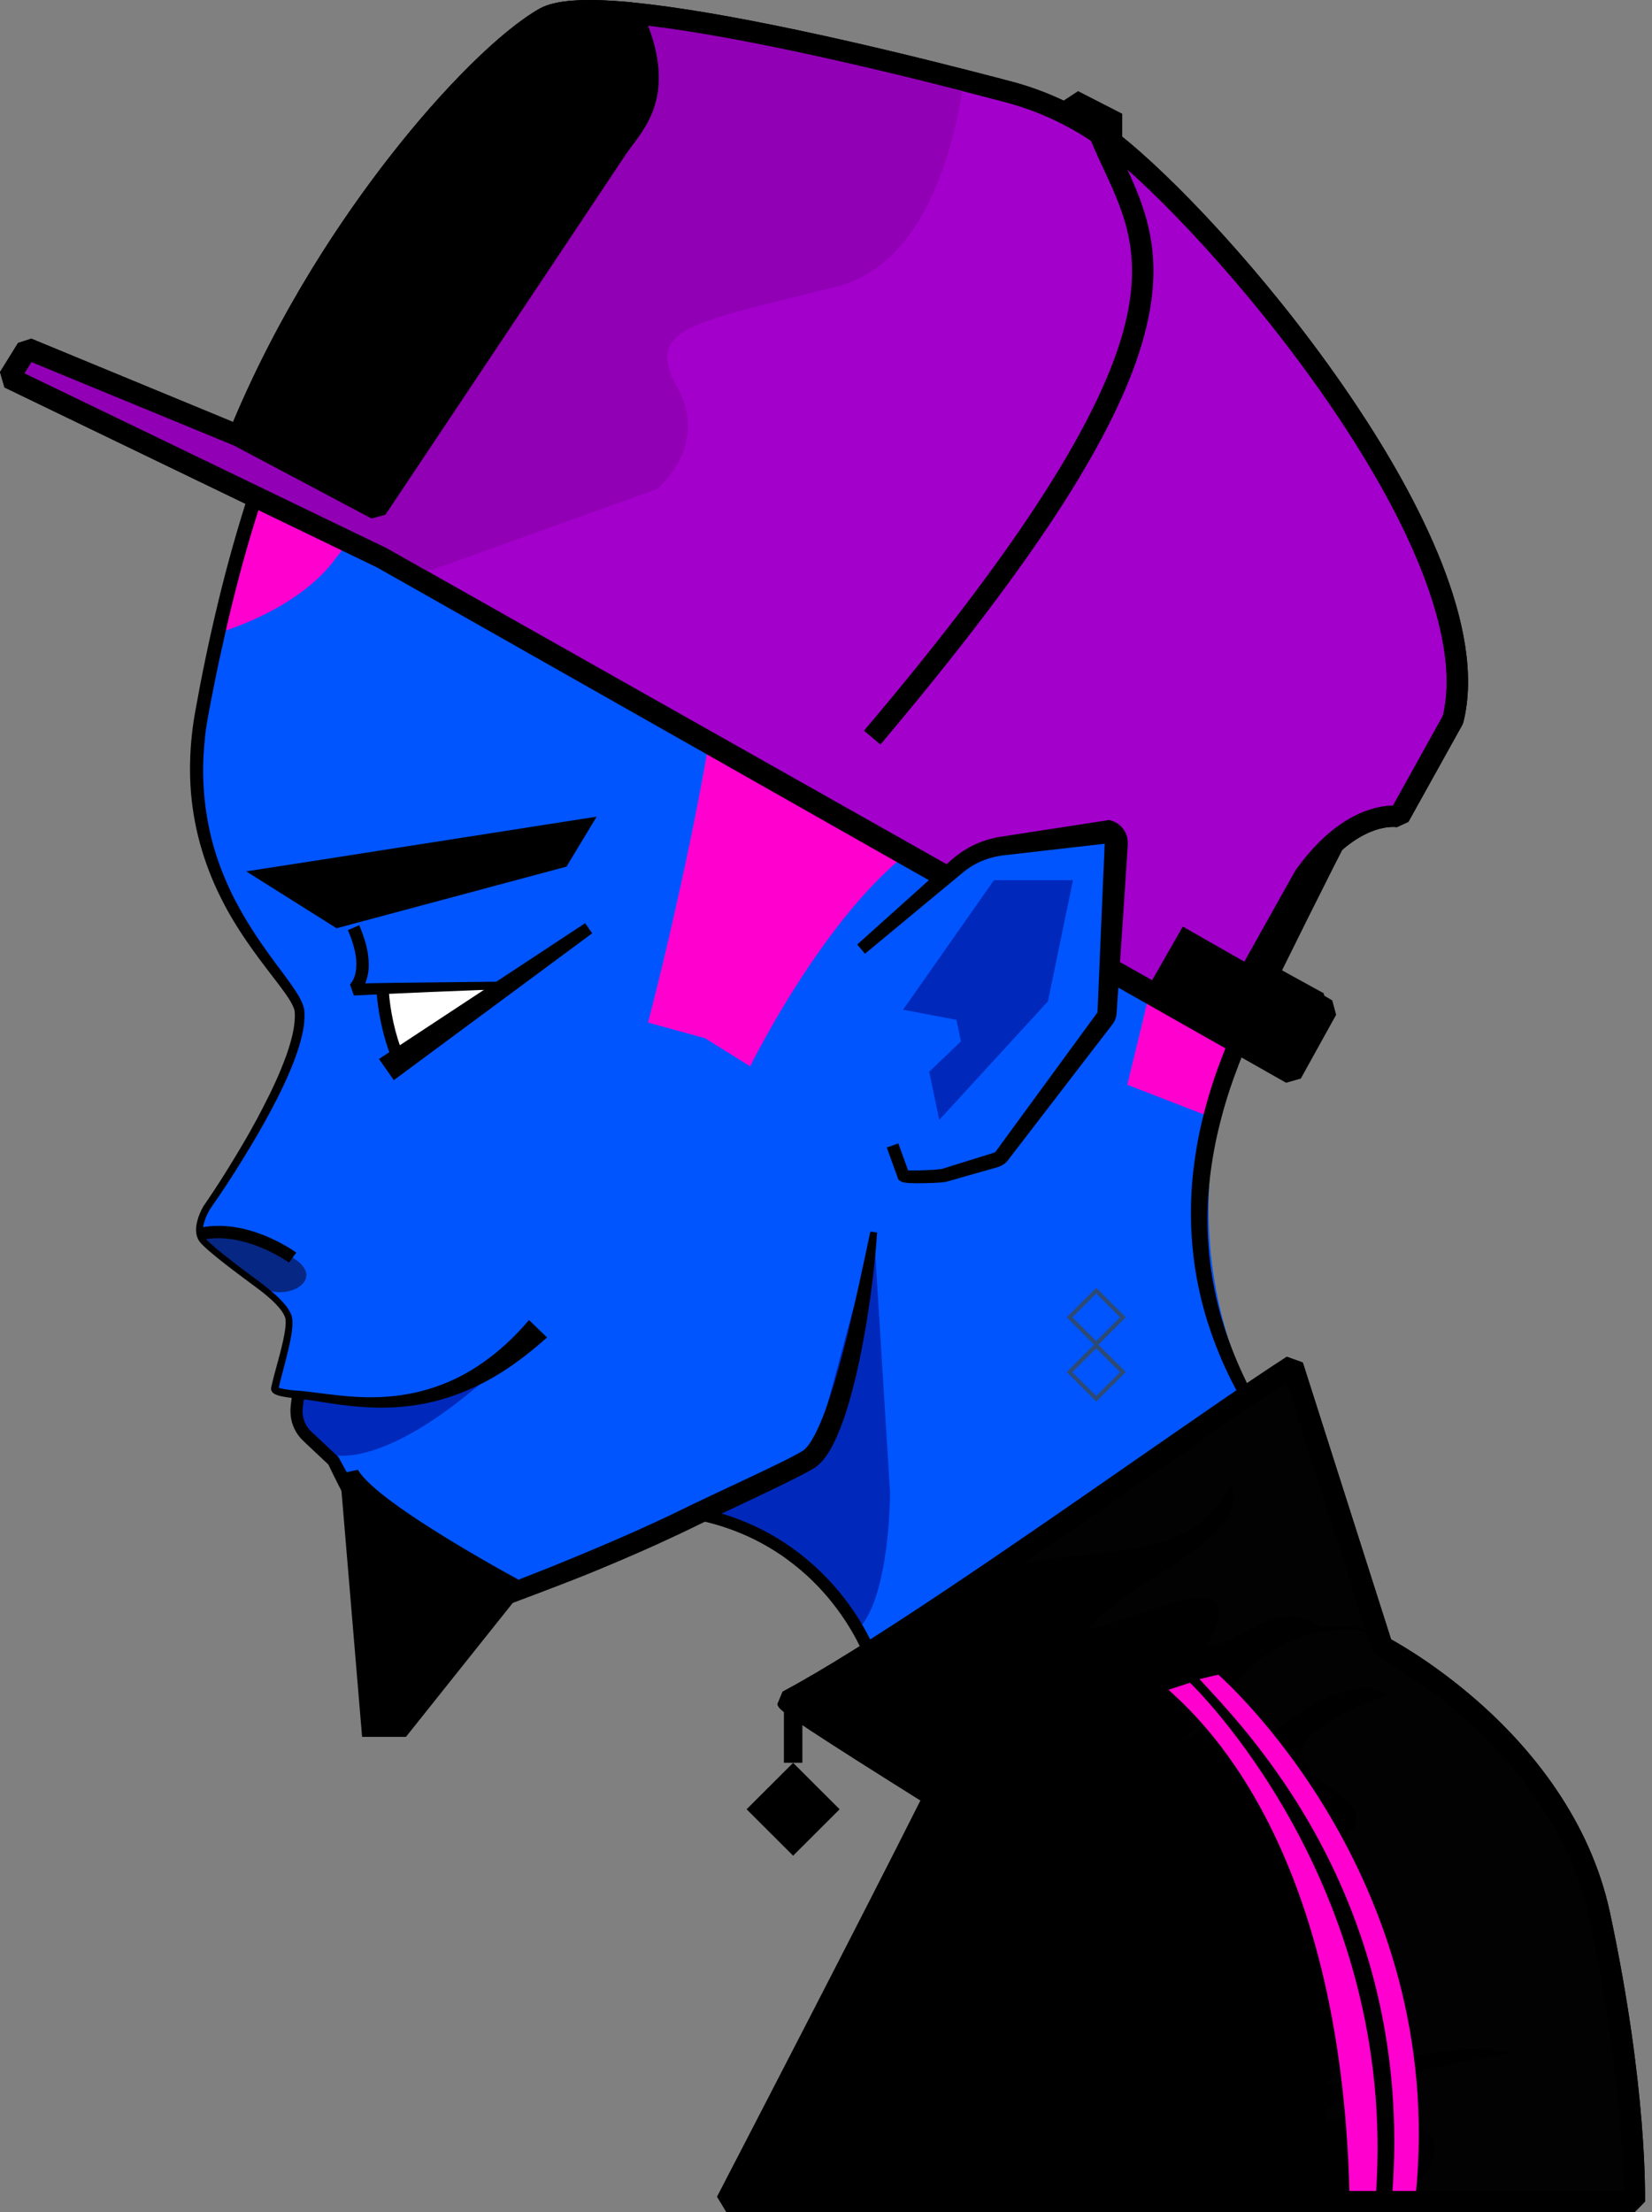 <svg width="236" height="316" viewBox="0 0 236 316" fill="none" xmlns="http://www.w3.org/2000/svg">
<rect x="0" y="0" width="236" height="316" fill="#808080" stroke="none"/>
<path d="M173.463 159.757C170.392 174.256 172.598 189.578 179.831 202.843L185.025 212.406L194.154 229.168C178.863 239.019 151.824 249.405 133.153 255.493C131.154 248.953 120.128 216.232 99.602 216.232C84.661 223.656 65.927 230.176 64.609 230.587C59.353 232.212 47.627 208.663 47.627 208.663L43.917 205.188C42.763 204.098 42.186 202.535 42.392 200.972L42.599 199.306C40.476 199.121 39.116 198.833 39.198 198.442C39.281 198.01 39.404 197.475 39.548 196.9C39.919 195.419 40.455 193.588 40.806 191.923C41.156 190.277 41.362 188.838 41.094 188.097C40.455 186.308 37.632 184.231 36.251 183.202C33.716 181.331 29.759 178.328 28.873 177.238C28.44 176.704 28.358 176.004 28.44 175.326C28.605 173.927 29.471 172.549 29.471 172.549C29.471 172.549 43.382 152.723 42.722 144.579C42.331 139.787 24.092 127.242 28.791 101.822C29.491 97.997 30.274 94.171 31.119 90.428C37.24 63.425 47.174 39.095 62.568 29.717C85.32 15.835 134.657 26.632 166.23 32.041C181.439 34.653 199.121 97.4 197.349 106.203C196.936 108.218 192.382 117.061 187.044 127.674C184.056 133.638 180.82 140.157 177.956 146.307C177.791 146.636 177.647 146.965 177.502 147.294C175.73 151.325 174.37 155.5 173.463 159.757Z" fill="#0055FF"/>
<path d="M173.998 159.757C170.928 174.256 173.133 189.578 180.366 202.843L185.56 212.406L194.689 229.168C179.398 239.019 152.359 249.405 133.688 255.493C131.689 248.953 120.663 216.232 100.137 216.232C85.196 223.656 66.463 230.176 65.144 230.587C59.888 232.212 48.162 208.663 48.162 208.663L44.453 205.188C43.298 204.098 42.721 202.535 42.928 200.972L43.134 199.306C41.011 199.121 39.651 198.833 39.733 198.442C39.816 198.01 39.939 197.475 40.084 196.9C40.455 195.419 40.99 193.588 41.341 191.923C41.691 190.277 41.897 188.838 41.629 188.097C40.99 186.308 38.167 184.231 36.786 183.202C34.251 181.331 30.294 178.328 29.408 177.238C28.976 176.704 28.893 176.004 28.976 175.326C29.14 173.927 30.006 172.549 30.006 172.549C30.006 172.549 43.917 152.723 43.257 144.579C42.866 139.787 24.627 127.242 29.326 101.822C30.026 97.997 30.81 94.171 31.655 90.428C37.775 63.425 47.709 39.095 63.103 29.717C85.855 15.835 135.192 26.632 166.765 32.041C181.974 34.653 199.656 97.4 197.884 106.203C197.472 108.218 192.917 117.061 187.579 127.674C184.591 133.638 181.356 140.157 178.491 146.307C178.326 146.636 178.182 146.965 178.038 147.294C176.265 151.325 174.905 155.5 173.998 159.757Z" fill="#0055FF"/>
<path d="M197.389 106.182C196.977 108.197 192.402 117.041 187.085 127.653C184.097 133.617 180.861 140.136 177.997 146.286C177.832 146.615 177.687 146.944 177.543 147.273C175.73 151.324 174.369 155.499 173.463 159.757L161.036 154.944C165.425 137.072 168.784 123.848 164.498 118.542C157.429 109.76 138.469 116.917 134.78 118.645C120.354 125.39 107.165 152.312 107.165 152.312L100.735 148.301L92.574 146.059C96.098 132.65 102.239 105.03 102.548 95.24L137.398 77.512L99.952 86.212C97.664 83.332 94.243 80.474 90.657 77.944C84.248 73.419 77.323 69.964 75.427 69.327C72.109 68.196 56.797 67.558 47.523 80.33C42.433 86.788 33.118 89.831 31.16 90.407C37.281 63.404 47.214 39.074 62.609 29.696C85.361 15.814 134.698 26.611 166.27 32.02C181.459 34.632 199.162 97.379 197.389 106.182Z" fill="#FF00CF"/>
<path d="M233.475 314.476H103.806C112.647 297.447 126.166 271.246 133.482 256.623C133.482 256.623 112.729 243.708 112.503 242.988C130.267 233.569 169.362 204.961 184.633 195.089L197.431 235.235C197.431 235.235 223.088 248.356 228.467 273.529C233.887 298.702 233.475 314.476 233.475 314.476Z" fill="black"/>
<path d="M233.475 316.019H103.805L102.445 313.777C107.144 304.708 122.868 274.372 131.503 257.179C129.669 256.027 125.96 253.703 122.271 251.359C111.369 244.407 111.286 244.14 111.06 243.42L111.802 241.631C123.507 235.42 144.817 220.633 161.963 208.725C170.928 202.514 178.656 197.126 183.829 193.794L186.116 194.617L198.729 234.165C200.48 235.132 205.962 238.34 211.98 243.79C218.616 249.796 227.127 259.791 229.992 273.18C235.35 298.229 235 313.839 235 314.477L233.475 316.019ZM106.32 312.955H231.929C231.909 306.538 230.878 292.018 226.983 273.858C224.283 261.251 216.205 251.811 209.919 246.094C203.057 239.883 196.812 236.654 196.75 236.613L195.988 235.708L183.808 197.475C178.738 200.807 171.711 205.681 163.715 211.234C147.475 222.504 127.485 236.366 115.326 243.194C119.097 245.765 128.268 251.564 134.306 255.328L134.863 257.302C126.97 273.077 112.214 301.582 106.32 312.955Z" fill="black"/>
<g opacity="0.09">
<path opacity="0.09" d="M233.475 315.114H200.027C200.027 315.114 216.329 300.039 189.496 302.897C187.312 297.468 216.04 293.252 216.04 293.252C216.04 293.252 205.427 290.393 188.96 298.147C206.375 278.753 187.456 271.657 191.949 262.423C201.614 255.636 169.671 252.778 198.255 242.042C195.081 240.376 189.084 240.335 177.378 251.276C180.841 245.641 181.253 242.042 168.372 248.891C178.203 241.528 175.276 236.798 189.269 232.725C182.015 227.625 178.223 234.741 172.35 235.111C178.883 223.43 166.476 229.455 155.409 232.89C158.583 227.214 179.707 219.481 175.771 212.159C169.011 224.252 157.862 219.974 141.169 224.478C162.313 213.866 184.694 195.11 184.694 195.11C184.694 195.11 192.732 220.345 196.359 233.281C206.498 241.199 214.515 246.711 215.937 249.508C223.706 259.791 226.736 267.935 228.529 273.529C235.041 293.931 233.475 315.114 233.475 315.114Z" fill="white"/>
</g>
<path d="M47.112 207.758C52.491 208.951 62.898 204.447 76.788 189.866C60.219 205.619 43.547 199.367 43.547 199.367C43.547 199.367 41.342 203.892 47.112 207.758Z" fill="#0029BC"/>
<path d="M41.794 179.644C47.173 182.811 40.269 186.698 36.271 183.182C33.901 181.104 29.759 178.307 28.893 177.217C28.46 176.683 28.378 175.983 28.46 175.305L36.827 177.073C36.827 177.073 36.415 176.477 41.794 179.644Z" fill="#062784"/>
<path d="M116.171 208.108L100.776 216.479C100.776 216.479 111.967 215.594 122.436 232.891C127.155 228.448 127.155 213.229 127.155 213.229L124.847 175.984L116.171 208.108Z" fill="#0029BC"/>
<path d="M125.3 176.046C125.218 177.28 125.115 178.514 124.991 179.748C124.868 180.982 124.723 182.216 124.579 183.429C124.435 184.663 124.249 185.876 124.064 187.11C123.878 188.344 123.693 189.558 123.466 190.771C123.013 193.219 122.539 195.645 121.9 198.072C121.282 200.499 120.56 202.905 119.509 205.291C119.241 205.887 118.953 206.484 118.602 207.08C118.252 207.677 117.861 208.273 117.325 208.849L117.119 209.055L117.016 209.157L116.892 209.26C116.81 209.322 116.727 209.404 116.645 209.466L116.356 209.672L116.294 209.713C116.274 209.733 116.253 209.733 116.233 209.754L116.129 209.815L115.903 209.939C115.759 210.021 115.614 210.103 115.47 210.186C114.914 210.494 114.337 210.782 113.78 211.07C111.554 212.201 109.308 213.25 107.082 214.32C104.857 215.368 102.59 216.417 100.426 217.487C99.313 218.021 98.2 218.577 97.067 219.111C95.933 219.626 94.82 220.16 93.687 220.674C92.553 221.189 91.42 221.682 90.286 222.176L88.576 222.916L86.865 223.636C85.732 224.13 84.578 224.582 83.424 225.055C82.269 225.528 81.115 225.96 79.961 226.412C77.653 227.297 75.345 228.181 73.016 229.045C70.688 229.909 68.359 230.731 65.989 231.513L65.535 231.657L65.061 231.801C64.999 231.821 64.835 231.862 64.711 231.883C64.587 231.924 64.443 231.924 64.319 231.945C64.196 231.965 64.052 231.965 63.928 231.945C63.804 231.945 63.681 231.945 63.557 231.904C63.083 231.842 62.671 231.677 62.32 231.533C61.949 231.369 61.64 231.163 61.331 230.978C60.733 230.567 60.218 230.114 59.744 229.662C59.27 229.209 58.817 228.716 58.405 228.243C56.736 226.289 55.313 224.212 53.974 222.114C52.634 219.996 51.398 217.857 50.223 215.677C49.028 213.497 47.915 211.296 46.843 209.055L47.029 209.301L44.886 207.286L43.814 206.278L43.278 205.764C43.072 205.558 42.866 205.353 42.701 205.126C42 204.221 41.568 203.09 41.506 201.939C41.485 201.651 41.485 201.363 41.506 201.075L41.526 200.869L41.547 200.684L41.588 200.314L41.774 198.854L43.505 199.08L43.319 200.54L43.278 200.91L43.257 201.095L43.237 201.239C43.216 201.445 43.216 201.651 43.237 201.836C43.278 202.638 43.587 203.419 44.082 204.057C44.205 204.221 44.35 204.365 44.494 204.509L45.03 205.003L46.101 206.011L48.245 208.026L48.348 208.129L48.43 208.273C49.584 210.432 50.8 212.551 52.037 214.669C53.294 216.767 54.572 218.844 55.932 220.86C57.292 222.875 58.734 224.849 60.301 226.598C61.084 227.461 61.929 228.284 62.794 228.839C63.207 229.107 63.66 229.312 63.928 229.333C63.969 229.353 63.99 229.333 64.031 229.333C64.072 229.333 64.093 229.333 64.113 229.333C64.134 229.333 64.154 229.333 64.175 229.312C64.196 229.292 64.196 229.312 64.278 229.292L64.69 229.148L65.123 229.004C66.277 228.592 67.431 228.161 68.585 227.729L72.027 226.433C74.315 225.549 76.602 224.644 78.89 223.739C83.444 221.888 87.978 219.996 92.43 217.96C93.542 217.466 94.655 216.931 95.768 216.417L99.066 214.813C101.332 213.723 103.558 212.695 105.784 211.646C108.01 210.597 110.235 209.548 112.42 208.458C112.956 208.191 113.492 207.903 114.007 207.615C114.13 207.553 114.254 207.471 114.378 207.409L114.563 207.306L114.646 207.245L114.687 207.224L114.707 207.204C114.831 207.142 114.996 206.977 115.14 206.833C115.449 206.504 115.759 206.072 116.026 205.599C116.315 205.126 116.562 204.633 116.81 204.098C117.304 203.049 117.737 201.939 118.128 200.807C118.52 199.676 118.891 198.525 119.241 197.373C119.921 195.049 120.56 192.684 121.137 190.298C122.291 185.547 123.322 180.735 124.332 175.922L125.3 176.046Z" fill="black"/>
<path d="M41.279 180.344C41.218 180.302 34.849 175.716 28.688 177.135L28.296 175.428C35.262 173.804 42.042 178.719 42.33 178.925L41.279 180.344Z" fill="black"/>
<path d="M177.337 199.882C175.998 197.496 174.782 195.008 173.792 192.437C173.277 191.162 172.844 189.846 172.412 188.529C172.02 187.213 171.649 185.876 171.361 184.519C170.763 181.825 170.371 179.069 170.227 176.292L170.165 175.264L170.145 174.215C170.124 173.516 170.145 172.837 170.145 172.138C170.165 171.439 170.186 170.76 170.227 170.061C170.289 169.362 170.31 168.683 170.392 167.984C170.681 165.228 171.134 162.492 171.793 159.819C172.453 157.125 173.257 154.492 174.225 151.901C174.473 151.263 174.72 150.605 174.967 149.968C175.235 149.33 175.482 148.693 175.75 148.055C176.286 146.78 176.863 145.525 177.44 144.312C178.594 141.844 179.769 139.397 180.964 136.949C183.334 132.054 185.787 127.221 188.218 122.368L191.866 115.108C192.464 113.894 193.061 112.681 193.659 111.468C194.236 110.254 194.813 109.041 195.349 107.827C195.473 107.519 195.596 107.231 195.72 106.923C195.844 106.635 195.947 106.326 196.029 106.079C196.153 105.689 196.173 105.072 196.173 104.455C196.153 103.2 196.008 101.884 195.844 100.588C195.473 97.956 194.957 95.323 194.38 92.711C193.206 87.467 191.784 82.264 190.217 77.102C188.631 71.939 186.879 66.839 184.942 61.821C182.984 56.803 180.861 51.867 178.347 47.136C177.09 44.771 175.75 42.468 174.225 40.329C173.463 39.26 172.659 38.211 171.814 37.244C170.948 36.278 170.042 35.393 169.052 34.673C168.558 34.324 168.043 33.995 167.527 33.748C167.26 33.624 167.012 33.522 166.744 33.439C166.621 33.398 166.476 33.357 166.353 33.337L166.147 33.295L166.044 33.275L165.92 33.254L161.901 32.555L153.885 31.115C143.209 29.203 132.513 27.352 121.776 25.994C116.418 25.316 111.039 24.761 105.64 24.431C100.261 24.102 94.861 23.958 89.483 24.226C84.124 24.473 78.766 25.09 73.614 26.426C71.038 27.105 68.524 27.948 66.154 29.079C63.763 30.19 61.558 31.609 59.518 33.254C57.477 34.92 55.623 36.812 53.892 38.828C52.181 40.864 50.615 43.023 49.172 45.265C46.287 49.769 43.896 54.581 41.794 59.538C39.692 64.494 37.92 69.574 36.333 74.736C34.746 79.898 33.386 85.122 32.191 90.367C31.593 92.999 31.016 95.632 30.501 98.285C30.233 99.601 29.985 100.938 29.738 102.254C29.491 103.55 29.305 104.866 29.202 106.203C28.708 111.468 29.223 116.835 30.81 121.895C31.201 123.149 31.675 124.404 32.191 125.617C32.706 126.831 33.283 128.044 33.922 129.216C35.179 131.561 36.642 133.823 38.208 136.003C38.992 137.093 39.795 138.183 40.62 139.273C41.032 139.828 41.423 140.384 41.815 140.939C42.206 141.515 42.598 142.091 42.928 142.749C43.093 143.078 43.258 143.428 43.361 143.818C43.381 143.921 43.402 144.024 43.443 144.127C43.464 144.23 43.484 144.353 43.484 144.456C43.484 144.641 43.505 144.826 43.505 145.011C43.505 145.752 43.422 146.471 43.299 147.171C43.031 148.569 42.619 149.885 42.145 151.181C41.176 153.772 39.981 156.22 38.703 158.626C37.425 161.032 36.044 163.377 34.602 165.701C33.18 168.025 31.696 170.287 30.13 172.529L29.985 172.734C29.965 172.776 29.924 172.837 29.883 172.92C29.8 173.063 29.738 173.207 29.656 173.351C29.512 173.639 29.388 173.927 29.285 174.236C29.079 174.832 28.934 175.449 28.996 176.004C29.017 176.292 29.099 176.539 29.244 176.745C29.367 176.951 29.615 177.177 29.841 177.403C30.315 177.855 30.831 178.287 31.346 178.719C32.397 179.562 33.468 180.406 34.54 181.208L36.168 182.421C36.704 182.832 37.26 183.223 37.796 183.655C38.868 184.498 39.94 185.383 40.846 186.514C41.073 186.802 41.279 187.11 41.444 187.439C41.485 187.522 41.526 187.604 41.568 187.707C41.609 187.789 41.65 187.892 41.671 187.995C41.732 188.2 41.753 188.406 41.774 188.591C41.815 189.352 41.712 190.051 41.609 190.73C41.382 192.108 41.032 193.424 40.702 194.74L40.187 196.715C40.104 197.044 40.022 197.373 39.94 197.681L39.837 198.175L39.795 198.422C39.775 198.463 39.795 198.545 39.795 198.381C39.775 198.278 39.733 198.216 39.713 198.195C39.672 198.154 39.692 198.195 39.754 198.195C39.795 198.216 39.857 198.237 39.919 198.257C40.042 198.298 40.207 198.339 40.352 198.36C40.661 198.422 40.99 198.483 41.32 198.524C41.65 198.566 41.98 198.607 42.309 198.627C42.639 198.648 42.99 198.668 43.34 198.71C44.721 198.854 46.06 199.059 47.4 199.203C48.739 199.368 50.079 199.491 51.419 199.553C52.758 199.614 54.077 199.594 55.396 199.491C56.715 199.388 58.034 199.203 59.312 198.915C60.589 198.627 61.846 198.257 63.083 197.784C65.535 196.859 67.823 195.542 69.904 193.959C71.986 192.396 73.882 190.545 75.572 188.55L78.148 191.038C76.046 192.91 73.82 194.679 71.43 196.159C69.039 197.64 66.463 198.854 63.763 199.697C61.084 200.54 58.281 200.972 55.499 201.054C52.717 201.136 49.955 200.869 47.256 200.458C45.895 200.252 44.556 200.026 43.237 199.861C42.577 199.779 41.877 199.717 41.197 199.614C40.846 199.553 40.496 199.512 40.146 199.429C39.96 199.388 39.795 199.347 39.589 199.265C39.486 199.224 39.404 199.183 39.28 199.141C39.177 199.08 39.053 199.018 38.909 198.854C38.847 198.771 38.744 198.627 38.724 198.442C38.724 198.195 38.744 198.195 38.744 198.154L38.806 197.887L38.93 197.373C39.012 197.044 39.094 196.715 39.177 196.386L39.713 194.411C40.063 193.116 40.413 191.799 40.64 190.504C40.743 189.866 40.846 189.187 40.805 188.612C40.784 188.303 40.723 188.118 40.578 187.83C40.455 187.563 40.269 187.316 40.084 187.049C39.692 186.555 39.239 186.082 38.744 185.629C38.25 185.177 37.755 184.766 37.219 184.354C36.683 183.943 36.148 183.552 35.591 183.141L33.963 181.928C32.871 181.105 31.799 180.282 30.748 179.418C30.212 178.987 29.697 178.555 29.182 178.061C28.934 177.814 28.667 177.588 28.419 177.218C28.193 176.848 28.069 176.436 28.028 176.046C27.945 175.244 28.131 174.524 28.358 173.824C28.481 173.475 28.625 173.146 28.77 172.837C28.852 172.673 28.934 172.529 29.017 172.364C29.058 172.282 29.099 172.22 29.182 172.117L29.326 171.912C30.851 169.691 32.294 167.408 33.695 165.084C35.096 162.78 36.436 160.415 37.652 158.03C38.889 155.644 40.022 153.197 40.929 150.687C41.361 149.433 41.753 148.158 41.959 146.883C42.062 146.245 42.124 145.608 42.124 144.991C42.124 144.847 42.103 144.682 42.103 144.538C42.083 144.476 42.083 144.435 42.083 144.374C42.062 144.312 42.062 144.25 42.042 144.189C41.959 143.942 41.836 143.654 41.691 143.386C41.403 142.831 41.032 142.296 40.661 141.762C40.269 141.227 39.878 140.692 39.465 140.158C38.641 139.088 37.817 138.019 36.992 136.908C35.364 134.707 33.819 132.425 32.479 130.018C31.82 128.805 31.201 127.571 30.645 126.316C30.089 125.041 29.594 123.766 29.161 122.45C28.296 119.818 27.698 117.082 27.389 114.326C27.08 111.57 27.08 108.773 27.306 106.018C27.43 104.64 27.595 103.262 27.842 101.904C28.09 100.547 28.337 99.231 28.584 97.894C29.099 95.22 29.656 92.567 30.253 89.914C31.449 84.608 32.809 79.323 34.396 74.119C35.983 68.896 37.755 63.733 39.878 58.695C42 53.656 44.432 48.72 47.379 44.072C48.863 41.748 50.471 39.506 52.243 37.368C54.015 35.249 55.973 33.254 58.137 31.486C60.301 29.717 62.691 28.174 65.226 26.982C67.761 25.768 70.399 24.863 73.078 24.143C74.418 23.794 75.778 23.485 77.117 23.218C77.797 23.074 78.478 22.971 79.158 22.848C79.838 22.745 80.518 22.622 81.198 22.539C83.918 22.169 86.659 21.922 89.4 21.799C94.882 21.532 100.364 21.634 105.825 21.963C111.287 22.293 116.707 22.827 122.127 23.485C132.946 24.802 143.683 26.673 154.379 28.565L162.396 29.984L166.394 30.683L166.518 30.704L166.662 30.725L166.971 30.786C167.177 30.848 167.363 30.889 167.548 30.951C167.94 31.074 168.29 31.218 168.661 31.383C169.362 31.712 170.021 32.123 170.619 32.555C171.835 33.439 172.865 34.447 173.813 35.496C174.761 36.566 175.627 37.676 176.43 38.807C178.038 41.09 179.439 43.476 180.738 45.903C183.314 50.756 185.498 55.774 187.477 60.875C189.455 65.955 191.227 71.117 192.814 76.341C194.401 81.544 195.844 86.809 197.039 92.156C197.637 94.83 198.152 97.503 198.543 100.259C198.729 101.637 198.894 103.015 198.894 104.475C198.894 104.845 198.894 105.216 198.852 105.606C198.832 105.812 198.811 105.997 198.791 106.223C198.77 106.326 198.749 106.429 198.729 106.552C198.708 106.676 198.667 106.779 198.646 106.881C198.523 107.272 198.399 107.622 198.275 107.951C198.152 108.28 198.008 108.609 197.863 108.938C197.307 110.213 196.73 111.447 196.132 112.681C195.535 113.915 194.937 115.128 194.339 116.342L190.63 123.602C188.198 128.435 185.766 133.288 183.375 138.142C182.18 140.569 181.005 143.016 179.851 145.443C179.274 146.677 178.718 147.87 178.182 149.104C177.914 149.721 177.667 150.338 177.399 150.955C177.152 151.572 176.904 152.189 176.678 152.826C175.73 155.315 174.926 157.865 174.287 160.436C173.628 163.007 173.154 165.619 172.844 168.251C172.247 173.516 172.432 178.863 173.483 184.066C174.493 189.27 176.43 194.308 178.883 199.039L177.337 199.882Z" fill="black"/>
<path d="M123.528 236.716C123.507 236.675 122.024 232.644 118.314 228.222C114.914 224.17 108.875 218.947 99.416 217.075L99.766 215.368C109.741 217.343 116.109 222.875 119.716 227.173C123.611 231.821 125.115 235.975 125.177 236.14L123.528 236.716Z" fill="black"/>
<path d="M54.654 142.214L58.59 140.692L72.646 141.309C72.646 141.309 60.342 147.232 60.033 149.042L56.303 149.68L54.654 142.214Z" fill="white"/>
<path d="M54.139 151.263L83.588 131.869L84.598 133.309L56.261 154.286L54.139 151.263Z" fill="black"/>
<path d="M55.973 151.243C54.757 148.219 53.994 144.703 53.768 141.391L55.519 141.289C55.725 144.435 56.447 147.746 57.601 150.605L55.973 151.243Z" fill="black"/>
<path d="M51.316 132.157C51.645 132.898 51.913 133.659 52.16 134.461C52.387 135.242 52.573 136.065 52.634 136.929C52.717 137.772 52.696 138.656 52.47 139.541C52.367 139.972 52.202 140.425 51.996 140.836C51.892 141.042 51.769 141.248 51.604 141.453C51.522 141.556 51.46 141.659 51.357 141.741C51.316 141.782 51.274 141.844 51.212 141.885L51.13 141.967C51.089 141.988 51.089 142.008 51.006 142.07L50.45 140.487C54.242 140.404 58.034 140.363 61.826 140.322L73.202 140.199L72.893 140.301L83.774 132.26L84.31 132.98L73.573 141.124L73.449 141.227H73.264L61.908 141.679C58.116 141.844 54.324 142.008 50.553 142.194L49.996 140.61C49.976 140.631 49.996 140.61 49.996 140.61L50.017 140.589C50.038 140.569 50.058 140.548 50.079 140.528C50.12 140.487 50.161 140.425 50.203 140.363C50.285 140.24 50.367 140.116 50.429 139.993C50.574 139.726 50.677 139.417 50.759 139.109C50.903 138.471 50.944 137.772 50.883 137.073C50.759 135.653 50.285 134.234 49.708 132.856L51.316 132.157Z" fill="black"/>
<path d="M85.237 116.65L44.329 123.046L41.815 123.437L35.179 124.465L48.08 132.589L80.93 123.786L85.237 116.65Z" fill="black"/>
<path d="M156.605 200.19L152.38 195.974L156.605 191.758L160.829 195.974L156.605 200.19ZM153.204 195.995L156.605 199.388L160.005 195.995L156.605 192.602L153.204 195.995Z" fill="#2D4A75"/>
<path d="M156.605 192.375L152.38 188.159L156.605 183.943L160.829 188.159L156.605 192.375ZM153.204 188.159L156.605 191.552L160.005 188.159L156.605 184.766L153.204 188.159Z" fill="#2D4A75"/>
<path d="M162.293 277.972C162.767 279.514 163.138 281.077 163.406 282.681C163.653 284.265 163.818 285.869 163.921 287.473C164.004 289.077 164.004 290.682 163.962 292.286C163.901 293.89 163.798 295.494 163.633 297.078C163.303 300.265 162.767 303.433 162.087 306.559C161.386 309.685 160.583 312.79 159.552 315.855L158.46 315.464C159.511 312.502 160.356 309.417 161.077 306.332C161.799 303.248 162.355 300.121 162.726 296.975C162.911 295.391 163.035 293.828 163.117 292.245C163.179 290.661 163.2 289.077 163.138 287.494C163.056 285.91 162.932 284.347 162.685 282.784C162.437 281.221 162.108 279.679 161.654 278.177L162.293 277.972Z" fill="black"/>
<path d="M141.148 253.991L142.797 252.963L144.446 251.935L146.115 250.927L147.784 249.94C148.897 249.282 150.031 248.623 151.144 247.986L154.544 246.094C155.678 245.456 156.832 244.86 157.965 244.243C159.099 243.626 160.273 243.05 161.427 242.454L163.158 241.569L164.91 240.726L166.662 239.883L168.434 239.081C169.032 238.813 169.63 238.546 170.207 238.279L172 237.518C173.195 237.003 174.411 236.53 175.627 236.057C176.224 235.811 176.843 235.605 177.461 235.379C178.079 235.153 178.677 234.926 179.316 234.741C179.934 234.536 180.552 234.33 181.17 234.145L183.046 233.61C185.56 232.931 188.136 232.376 190.774 232.273C192.093 232.232 193.412 232.294 194.69 232.664C195.019 232.746 195.308 232.89 195.617 233.014L196.05 233.26C196.194 233.343 196.318 233.466 196.462 233.548C196.586 233.651 196.709 233.775 196.812 233.898C196.915 234.021 197.018 234.145 197.101 234.289C197.266 234.577 197.389 234.885 197.41 235.214C197.348 234.885 197.204 234.597 197.018 234.35C196.936 234.206 196.812 234.104 196.709 234.001C196.586 233.898 196.462 233.795 196.338 233.692C196.194 233.61 196.07 233.528 195.926 233.446L195.493 233.24C195.184 233.137 194.896 233.034 194.587 232.972C193.35 232.705 192.052 232.705 190.795 232.829C190.156 232.87 189.517 232.993 188.899 233.075C188.589 233.116 188.26 233.199 187.951 233.26C187.641 233.322 187.312 233.384 187.003 233.466C186.384 233.631 185.745 233.754 185.127 233.939C184.509 234.124 183.891 234.289 183.272 234.474C180.82 235.235 178.388 236.119 175.998 237.086C174.802 237.579 173.607 238.032 172.412 238.567L170.639 239.327L168.867 240.13L167.095 240.911L165.343 241.734L163.591 242.556L161.839 243.4C159.511 244.51 157.203 245.703 154.894 246.834C150.34 249.199 145.765 251.626 141.148 253.991Z" fill="black"/>
<path d="M166.93 241.364C170.804 244.963 191.619 262.609 192.793 313.675H196.544C199.842 268.84 170 240.356 170 240.356L166.93 241.364Z" fill="#FF00CF"/>
<path d="M171.36 239.842C177.11 246.197 202.253 270.855 198.873 313.695H202.232C206.91 267.771 174.039 239.204 174.039 239.204L171.36 239.842Z" fill="#FF00CF"/>
<path d="M233.475 316.019H103.805L102.445 313.777C107.144 304.708 122.868 274.372 131.503 257.179C129.669 256.027 125.96 253.703 122.271 251.359C111.369 244.407 111.286 244.14 111.06 243.42L111.802 241.631C123.507 235.42 144.817 220.633 161.963 208.725C170.928 202.514 178.656 197.126 183.829 193.794L186.116 194.617L198.729 234.165C200.48 235.132 205.962 238.34 211.98 243.79C218.616 249.796 227.127 259.791 229.992 273.18C235.35 298.229 235 313.839 235 314.477L233.475 316.019ZM106.32 312.955H231.929C231.909 306.538 230.878 292.018 226.983 273.858C224.283 261.251 216.205 251.811 209.919 246.094C203.057 239.883 196.812 236.654 196.75 236.613L195.988 235.708L183.808 197.475C178.738 200.807 171.711 205.681 163.715 211.234C147.475 222.504 127.485 236.366 115.326 243.194C119.097 245.765 128.268 251.564 134.306 255.328L134.863 257.302C126.97 273.077 112.214 301.582 106.32 312.955Z" fill="black"/>
<path d="M3.875 49.81L1.299 53.965L54.551 79.672L183.273 152.312L188.343 143.202L179.089 138.122L186.323 125.206C193.35 115.355 199.842 116.671 199.842 116.671L207.55 102.809C213.32 79.487 177.358 35.825 160.253 21.491C155.554 17.542 150.031 14.704 144.075 13.141C142.179 12.647 140.057 12.092 137.728 11.495C123.879 7.937 103.497 3.146 90.142 1.87C84.352 1.315 79.879 1.418 77.839 2.57C68.05 8.081 46.246 32.555 34.128 62.273L3.875 49.81Z" fill="#A400CC"/>
<path d="M182.53 153.649L53.85 81.03L0.639 55.343L0 53.142L2.576 48.988L4.472 48.371L33.303 60.279C40.166 43.908 49.193 30.704 55.643 22.437C63.413 12.442 71.635 4.339 77.076 1.254C79.302 -0.001 83.506 -0.289 90.286 0.349C103.579 1.624 123.652 6.292 138.14 9.994C140.18 10.508 142.261 11.064 144.487 11.64C150.628 13.264 156.419 16.267 161.262 20.298C169.671 27.332 182.984 41.707 193.783 57.914C202.583 71.138 212.392 89.709 209.054 103.159L208.91 103.529L201.202 117.391L199.553 118.152H199.574C199.347 118.111 193.886 117.288 187.621 126.008L181.191 137.525L189.084 141.865L189.682 143.942L184.612 153.053L182.53 153.649ZM3.503 53.327L55.231 78.295L55.313 78.336L182.675 150.215L186.24 143.798L178.368 139.459L177.77 137.381L185.004 124.466L185.086 124.322C190.918 116.157 196.606 115.108 198.997 115.088L206.127 102.254C207.343 97.133 206.478 90.593 203.592 82.819C200.996 75.847 196.833 68.053 191.227 59.641C180.655 43.764 167.259 29.347 159.284 22.684C154.791 18.92 149.412 16.144 143.704 14.622C141.499 14.046 139.417 13.511 137.377 12.976C122.992 9.274 103.105 4.647 89.998 3.393C82.208 2.652 79.508 3.393 78.601 3.907C74.583 6.169 67.081 12.709 58.075 24.288C51.563 32.658 42.371 46.129 35.55 62.849L33.551 63.693L4.493 51.723L3.503 53.327Z" fill="black"/>
<path d="M3.875 49.81L1.299 53.965L54.551 79.672L60.425 81.873L93.852 69.883C93.852 69.883 101.436 63.775 96.758 55.301C92.08 46.828 98.736 46.17 119.386 40.987C131.319 38.005 135.955 23.321 137.728 11.454C123.879 7.937 103.497 3.146 90.142 1.87C84.352 1.315 79.879 1.418 77.839 2.57C68.05 8.081 46.246 32.555 34.128 62.273L3.875 49.81Z" fill="#9200B5"/>
<path d="M34.128 62.294L53.788 72.721C53.788 72.721 82.002 30.499 88.081 21.326C90.369 17.871 95.707 13.614 90.142 1.891C84.351 1.336 79.879 1.438 77.839 2.59C68.05 8.102 46.246 32.576 34.128 62.294Z" fill="black"/>
<path d="M53.067 74.058L33.407 63.631L32.706 61.697C39.651 44.669 49.008 30.93 55.643 22.416C63.413 12.441 71.636 4.318 77.076 1.233C79.302 -0.022 83.506 -0.31 90.287 0.328L91.152 0.698L91.523 1.192C96.758 12.256 92.883 17.398 90.307 20.812C89.957 21.285 89.627 21.717 89.359 22.128C83.341 31.198 55.334 73.112 55.066 73.523L53.067 74.058ZM36.086 61.594L53.294 70.705C57.869 63.857 81.363 28.668 86.824 20.462C87.154 19.989 87.504 19.516 87.875 19.002C90.183 15.938 93.048 12.133 89.132 3.31C82.002 2.713 79.488 3.413 78.601 3.906C74.583 6.169 67.081 12.709 58.075 24.287C51.728 32.452 42.825 45.471 36.086 61.594Z" fill="black"/>
<path d="M125.774 106.347L123.425 104.372C144.281 79.754 156.296 61.368 160.211 48.185C163.57 36.833 160.685 30.642 157.635 24.102C156.955 22.663 156.275 21.161 155.657 19.639L158.501 18.508C159.078 19.968 159.758 21.429 160.417 22.827C163.57 29.593 166.827 36.586 163.138 49.07C161.2 55.63 157.511 63.116 151.885 71.939C145.6 81.729 137.047 92.999 125.774 106.347Z" fill="black"/>
<path d="M163.839 141.33L168.97 132.342L179.089 138.121L188.342 143.201L183.293 152.312L163.839 141.33Z" fill="black"/>
<path d="M183.726 154.657L53.85 81.03L0.639 55.343L0 53.142L2.576 48.988L4.472 48.371L33.303 60.279C40.166 43.908 49.193 30.704 55.643 22.437C63.413 12.442 71.635 4.339 77.076 1.254C79.302 -0.001 83.506 -0.289 90.286 0.349C103.579 1.624 123.652 6.292 138.14 9.994C140.18 10.508 142.261 11.064 144.487 11.64C150.628 13.264 156.419 16.267 161.262 20.298C169.671 27.332 182.984 41.707 193.783 57.914C202.583 71.138 212.392 89.709 209.054 103.159L208.91 103.529L201.202 117.391L199.553 118.152H199.574C199.347 118.111 193.886 117.288 187.621 126.008L181.17 137.546L190.321 142.893L190.877 144.95L185.828 154.061L183.726 154.657ZM3.503 53.327L55.231 78.295L55.313 78.336L183.891 151.223L187.477 144.785L178.326 139.438L177.77 137.361L185.004 124.445L185.086 124.301C190.918 116.137 196.606 115.088 198.997 115.067L206.127 102.234C207.343 97.113 206.478 90.573 203.592 82.799C200.996 75.827 196.833 68.032 191.227 59.621C180.655 43.743 167.259 29.326 159.284 22.663C154.791 18.899 149.412 16.123 143.704 14.601C141.499 14.025 139.417 13.491 137.377 12.956C122.992 9.274 103.105 4.647 89.998 3.393C82.208 2.652 79.508 3.393 78.601 3.907C74.583 6.169 67.081 12.709 58.075 24.288C51.563 32.658 42.371 46.129 35.55 62.849L33.551 63.693L4.493 51.723L3.503 53.327Z" fill="black"/>
<path d="M151.247 14.827L154.009 13.017L160.315 16.246V20.38L151.247 14.827Z" fill="black"/>
<path d="M119.947 258.432L113.302 251.801L106.657 258.432L113.302 265.063L119.947 258.432Z" fill="black"/>
<path d="M114.625 244.366H111.987V251.791H114.625V244.366Z" fill="black"/>
<path d="M123.013 135.571L136.676 123.766C138.49 122.203 140.695 121.195 143.065 120.866C148.588 120.064 158.315 118.81 158.315 118.81C159.016 119.015 159.49 119.673 159.469 120.414L158.13 144.579C158.109 144.908 158.006 145.237 157.8 145.505L143.106 165.104C142.9 165.392 142.611 165.577 142.261 165.68L134.863 167.881C134.389 168.025 129.422 168.21 129.03 167.942L127.464 163.623" fill="#0055FF"/>
<path d="M122.456 134.913L129.999 128.147L133.77 124.753L135.646 123.067L135.872 122.861L136.14 122.635C136.305 122.491 136.491 122.347 136.676 122.203C137.047 121.915 137.439 121.648 137.83 121.401C138.634 120.907 139.458 120.496 140.344 120.187C140.777 120.023 141.23 119.879 141.684 119.776C141.911 119.714 142.137 119.673 142.364 119.612L142.714 119.55L142.879 119.529L143.044 119.509L148.073 118.727L158.109 117.185L158.439 117.123L158.789 117.226C159.469 117.432 160.067 117.863 160.479 118.419C160.891 118.995 161.118 119.673 161.118 120.393V120.455V120.516V120.578V120.702L161.097 120.969L161.056 121.483L160.994 122.511L160.726 126.645L160.17 134.933L159.613 143.222L159.552 144.25L159.51 144.846C159.469 145.155 159.387 145.463 159.263 145.751C159.139 146.039 158.892 146.348 158.83 146.43L158.521 146.841L157.882 147.664L155.347 150.954L145.229 164.117L143.93 165.803C143.745 166.03 143.539 166.215 143.291 166.359C143.168 166.441 143.044 166.503 142.92 166.564C142.859 166.585 142.797 166.626 142.714 166.647L142.611 166.688L142.549 166.708L141.54 166.996L137.542 168.127L135.543 168.703L135.295 168.765L135.151 168.806L135.069 168.827H135.027H135.007L134.904 168.847C134.677 168.868 134.512 168.888 134.327 168.909C133.956 168.929 133.605 168.95 133.255 168.97C132.554 168.991 131.854 169.012 131.132 169.012C130.782 169.012 130.432 169.012 130.061 168.991C129.875 168.991 129.69 168.971 129.504 168.95C129.401 168.95 129.298 168.929 129.195 168.909C129.133 168.909 129.071 168.888 129.01 168.868C128.968 168.847 128.907 168.847 128.865 168.827C128.845 168.827 128.845 168.827 128.824 168.806L128.742 168.765C128.7 168.744 128.639 168.724 128.597 168.683L128.577 168.662L128.35 168.518L128.247 168.23L126.681 163.911L128.33 163.315L129.896 167.634L129.566 167.202H129.545C129.525 167.181 129.484 167.161 129.463 167.161C129.442 167.161 129.442 167.14 129.422 167.14C129.401 167.14 129.422 167.14 129.401 167.14H129.381H129.442C129.504 167.14 129.566 167.161 129.648 167.161C129.793 167.181 129.958 167.181 130.122 167.181C130.452 167.181 130.782 167.181 131.132 167.181C131.812 167.161 132.492 167.14 133.173 167.099C133.502 167.078 133.853 167.058 134.182 167.017C134.347 166.996 134.512 166.976 134.636 166.955H134.656H134.636L134.739 166.914L134.986 166.832L136.965 166.215L140.942 164.981L141.931 164.672L141.993 164.652H142.014L142.055 164.631C142.075 164.61 142.117 164.61 142.137 164.59C142.178 164.549 142.24 164.508 142.261 164.466L143.456 162.821L153.266 149.412L155.718 146.06L156.337 145.217C156.522 144.97 156.831 144.558 156.769 144.6C156.769 144.579 156.79 144.538 156.79 144.517V144.353L156.811 144.085L156.852 143.057L157.202 134.769L157.553 126.481L157.738 122.326L157.82 120.311C157.82 120.331 157.82 120.331 157.82 120.352L157.841 120.373L158.542 120.434L148.485 121.586L143.456 122.162L143.291 122.182L143.147 122.203L142.859 122.244C142.673 122.285 142.488 122.306 142.302 122.347C141.931 122.429 141.56 122.532 141.21 122.635C140.489 122.861 139.788 123.17 139.128 123.54C138.799 123.725 138.469 123.93 138.16 124.157C138.016 124.26 137.851 124.383 137.706 124.506L137.48 124.691L137.232 124.897L135.275 126.522L131.38 129.751L123.569 136.229L122.456 134.913Z" fill="black"/>
<path d="M129.01 144.229L141.993 125.72H153.287L149.701 143.036L134.183 159.963L132.74 153.093L137.274 148.754L136.635 145.669L129.01 144.229Z" fill="#0029BC"/>
<path d="M48.574 210.494L51.727 248.089H57.992L75.345 226.33C75.345 226.33 53.994 214.957 51.13 209.938L48.574 210.494Z" fill="black"/>
</svg>
